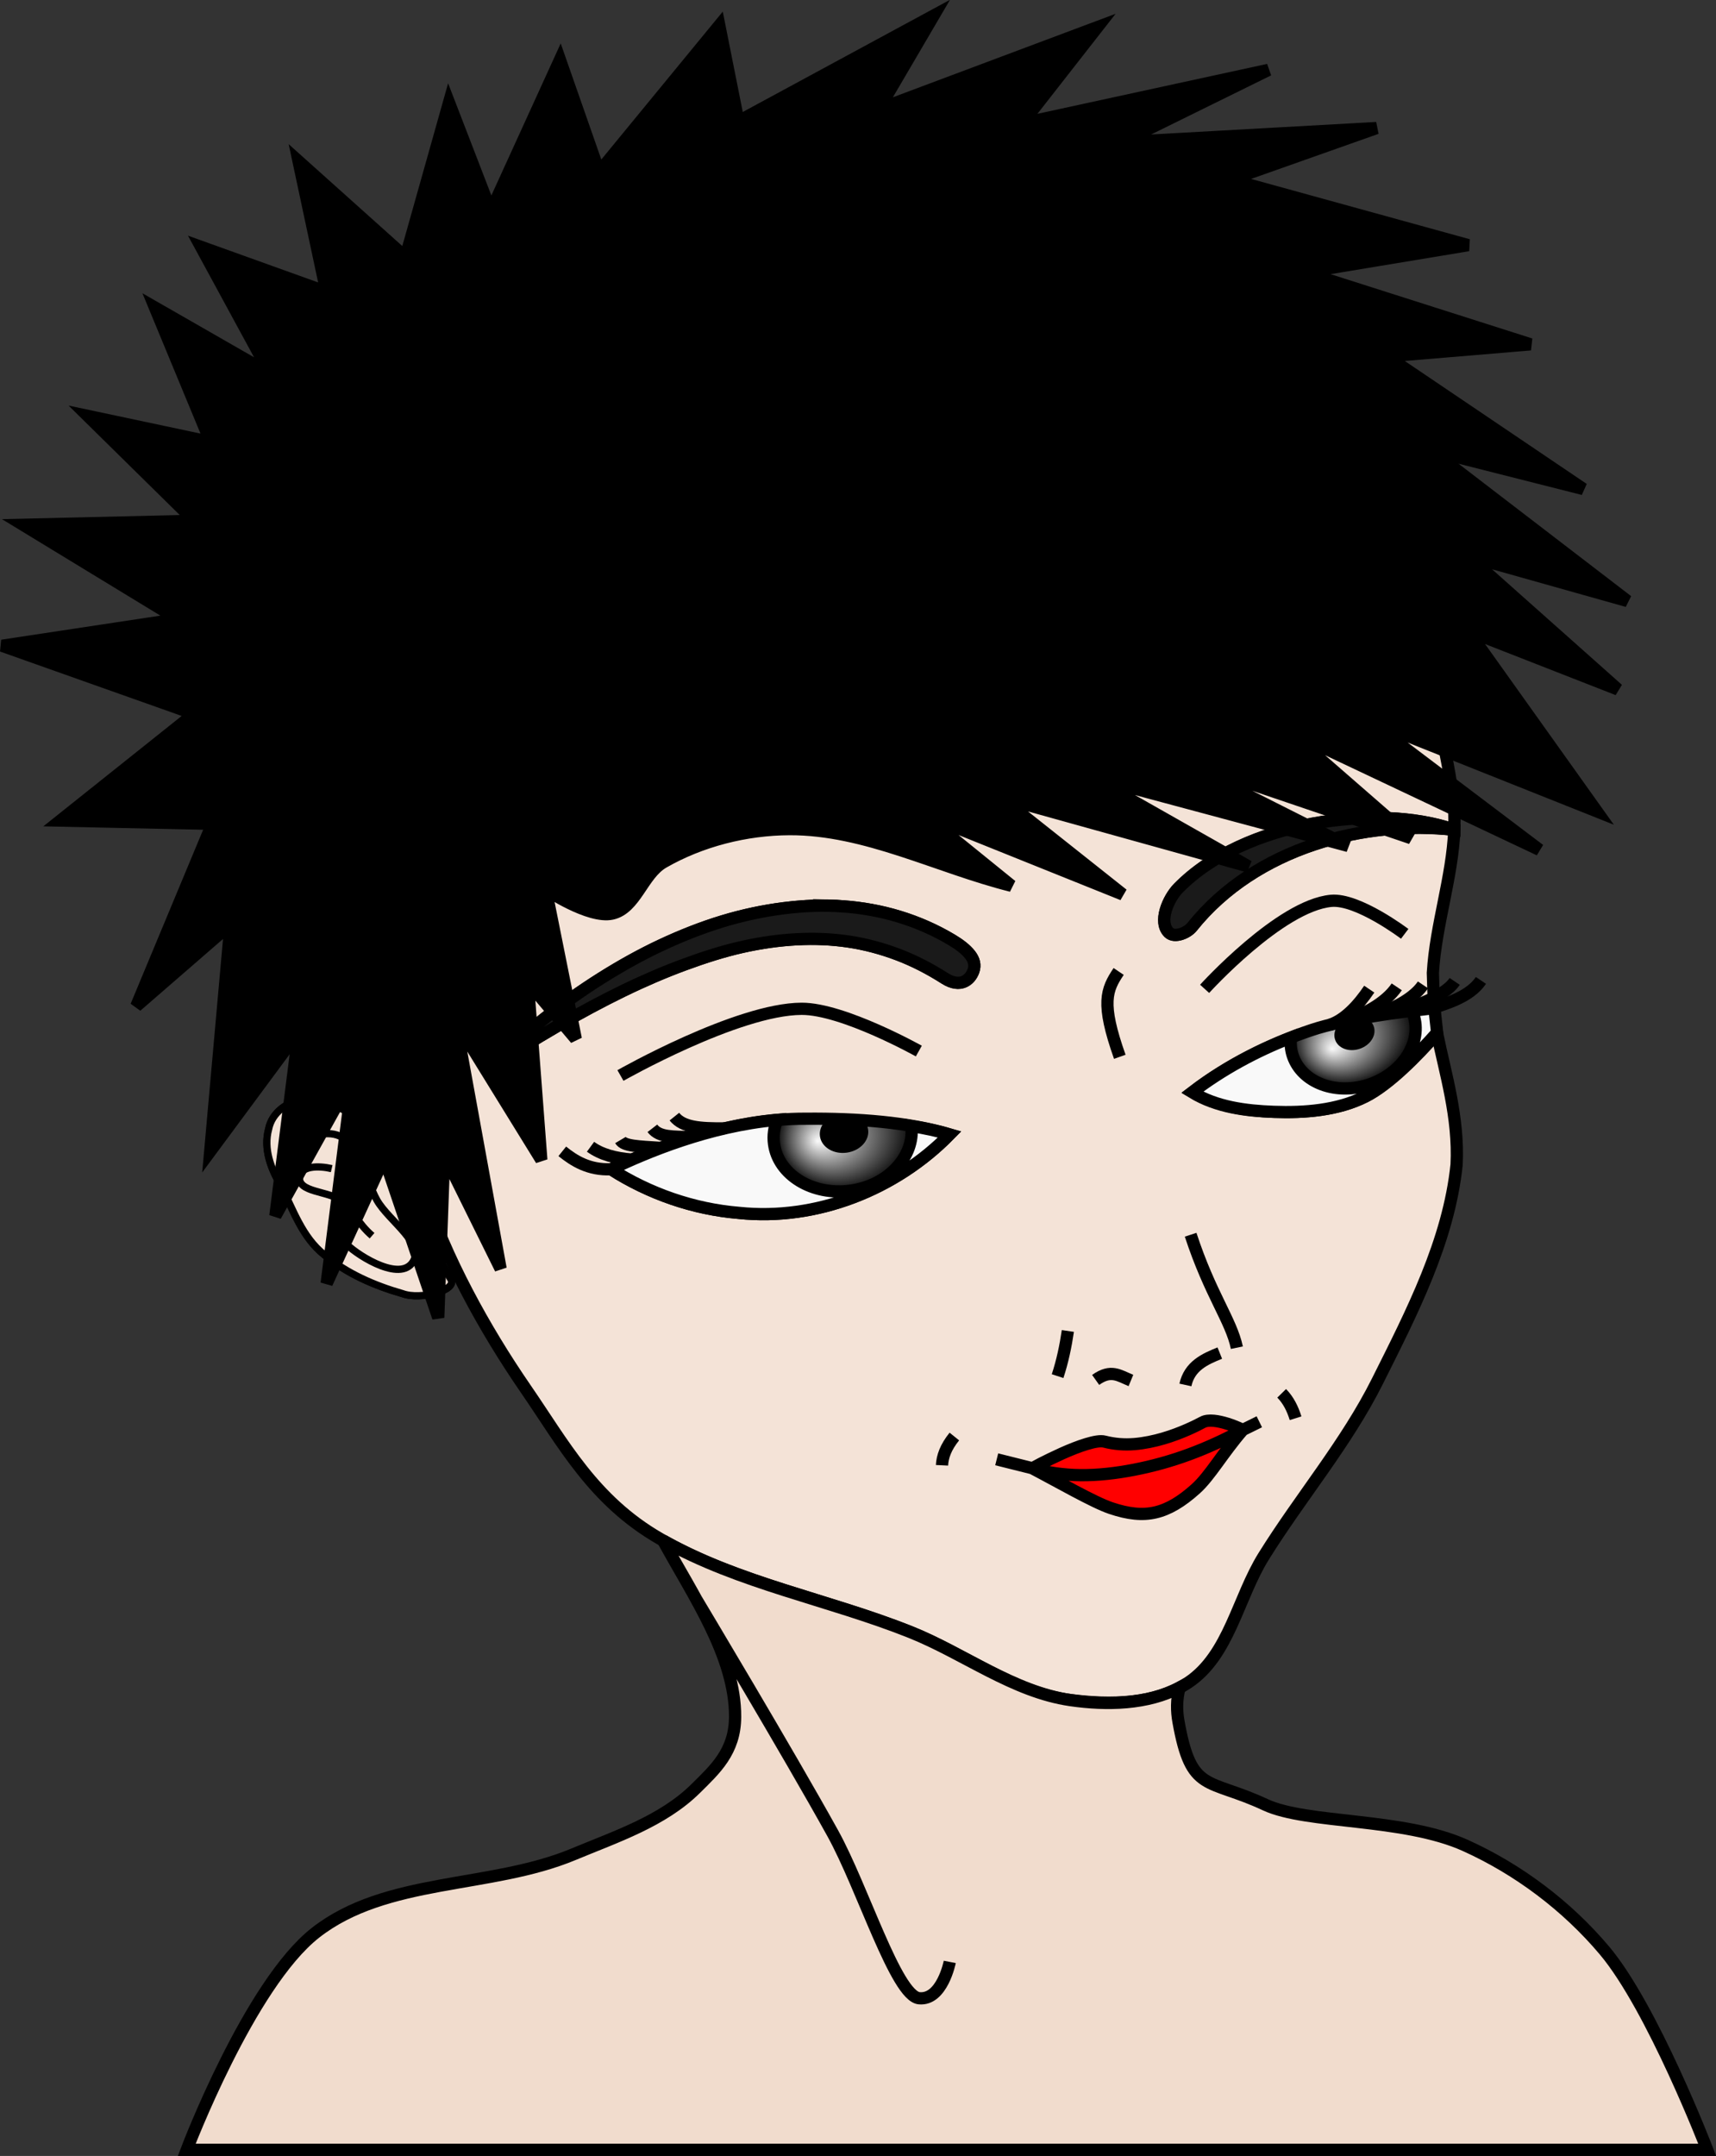 <?xml version="1.0" encoding="UTF-8" standalone="no"?>
<!-- Created with Inkscape (http://www.inkscape.org/) -->
<svg
    xmlns:dc="http://purl.org/dc/elements/1.1/"
    xmlns:cc="http://creativecommons.org/ns#"
    xmlns:rdf="http://www.w3.org/1999/02/22-rdf-syntax-ns#"
    xmlns:svg="http://www.w3.org/2000/svg"
    xmlns="http://www.w3.org/2000/svg"
    xmlns:xlink="http://www.w3.org/1999/xlink"
    xmlns:sodipodi="http://sodipodi.sourceforge.net/DTD/sodipodi-0.dtd"
    xmlns:inkscape="http://www.inkscape.org/namespaces/inkscape"
    xmlns:ns1="http://sozi.baierouge.fr"
    width="140.156"
    height="176.031"
    id="svg4550"
    version="1.1"
    inkscape:version="0.48.4 r9939"
    sodipodi:docname="Ecq4Zoqz5LP6qw.svg"
  >
  <rect width="100%" height="100%" fill="#333333" stroke="none"/>
  <title
      id="title4733"
    >Ecq4Zoqz5LP6qw</title
  >
  <defs
      id="defs4552"
    >
    <radialGradient
        inkscape:collect="always"
        xlink:href="#linearGradient4216"
        id="radialGradient4546"
        gradientUnits="userSpaceOnUse"
        gradientTransform="matrix(1,0,0,0.81,0,21.018)"
        cx="541.871"
        cy="110.644"
        fx="539.863"
        fy="111.425"
        r="5.211"
    />
    <linearGradient
        id="linearGradient4216"
      >
      <stop
          style="stop-color:#f9f9f9;stop-opacity:1"
          offset="0"
          id="stop4218"
      />
      <stop
          style="stop-color:#040404;stop-opacity:1"
          offset="1"
          id="stop4220"
      />
    </linearGradient
    >
    <radialGradient
        inkscape:collect="always"
        xlink:href="#linearGradient4236"
        id="radialGradient4548"
        gradientUnits="userSpaceOnUse"
        gradientTransform="matrix(1,0,0,0.819,0,20.018)"
        cx="541.871"
        cy="110.644"
        fx="539.589"
        fy="110.921"
        r="5.654"
    />
    <linearGradient
        id="linearGradient4236"
      >
      <stop
          id="stop4238"
          offset="0"
          style="stop-color:#f9f9f9;stop-opacity:1"
      />
      <stop
          id="stop4242"
          offset="1"
          style="stop-color:#040404;stop-opacity:1"
      />
    </linearGradient
    >
  </defs
  >
  <sodipodi:namedview
      id="base"
      pagecolor="#ffffff"
      bordercolor="#666666"
      borderopacity="1.0"
      inkscape:pageopacity="0.0"
      inkscape:pageshadow="2"
      inkscape:zoom="4.4367122"
      inkscape:cx="73.197059"
      inkscape:cy="88.015625"
      inkscape:document-units="px"
      showgrid="false"
      inkscape:window-width="1280"
      inkscape:window-height="1004"
      inkscape:window-x="0"
      inkscape:window-y="0"
      inkscape:window-maximized="1"
      inkscape:current-layer="svg4550"
      fit-margin-top="0"
      fit-margin-left="0"
      fit-margin-right="0"
      fit-margin-bottom="0"
  />
  <g
      style="display:inline;enable-background:new"
      id="g4507"
      transform="translate(-470.781,-16.844)"
    >
    <g
        id="g4433"
      >
      <path
          sodipodi:type="arc"
          style="fill:url(#radialGradient4546);fill-opacity:1;stroke:#000000;stroke-width:0;stroke-linecap:round;stroke-linejoin:round;stroke-miterlimit:4;stroke-opacity:1;stroke-dasharray:none;stroke-dashoffset:0"
          id="path4435"
          sodipodi:cx="541.87146"
          sodipodi:cy="110.64402"
          sodipodi:rx="5.2109818"
          sodipodi:ry="4.2210979"
          d="m 547.082,110.644 c 0,2.331 -2.333,4.221 -5.211,4.221 -2.878,0 -5.211,-1.89 -5.211,-4.221 0,-2.331 2.333,-4.221 5.211,-4.221 2.878,0 5.211,1.89 5.211,4.221 z"
          transform="matrix(0.946,-0.324,0.324,0.946,32.8,172.154)"
      />
      <path
          transform="matrix(0.303,-0.104,0.104,0.303,405.714,124.027)"
          d="m 547.082,110.644 c 0,2.331 -2.333,4.221 -5.211,4.221 -2.878,0 -5.211,-1.89 -5.211,-4.221 0,-2.331 2.333,-4.221 5.211,-4.221 2.878,0 5.211,1.89 5.211,4.221 z"
          sodipodi:ry="4.2210979"
          sodipodi:rx="5.2109818"
          sodipodi:cy="110.64402"
          sodipodi:cx="541.87146"
          id="path4437"
          style="fill:#000000;fill-opacity:1;stroke:#000000;stroke-width:0;stroke-linecap:round;stroke-linejoin:round;stroke-miterlimit:4;stroke-opacity:1;stroke-dasharray:none;stroke-dashoffset:0"
          sodipodi:type="arc"
      />
    </g
    >
    <g
        id="g4439"
      >
      <path
          transform="matrix(0.991,-0.136,0.136,0.991,-12.271,73.537)"
          d="m 547.525,110.644 c 0,2.557 -2.531,4.631 -5.654,4.631 -3.122,0 -5.654,-2.073 -5.654,-4.631 0,-2.557 2.531,-4.631 5.654,-4.631 3.122,0 5.654,2.073 5.654,4.631 z"
          sodipodi:ry="4.6307182"
          sodipodi:rx="5.6536064"
          sodipodi:cy="110.64402"
          sodipodi:cx="541.87146"
          id="path4441"
          style="fill:url(#radialGradient4548);fill-opacity:1;stroke:#000000;stroke-width:0;stroke-linecap:round;stroke-linejoin:round;stroke-miterlimit:4;stroke-opacity:1;stroke-dasharray:none;stroke-dashoffset:0"
          sodipodi:type="arc"
      />
      <path
          sodipodi:type="arc"
          style="fill:#000000;fill-opacity:1;stroke:#000000;stroke-width:0;stroke-linecap:round;stroke-linejoin:round;stroke-miterlimit:4;stroke-opacity:1;stroke-dasharray:none;stroke-dashoffset:0"
          id="path4443"
          sodipodi:cx="541.87146"
          sodipodi:cy="110.64402"
          sodipodi:rx="5.6536064"
          sodipodi:ry="4.6307182"
          d="m 547.525,110.644 c 0,2.557 -2.531,4.631 -5.654,4.631 -3.122,0 -5.654,-2.073 -5.654,-4.631 0,-2.557 2.531,-4.631 5.654,-4.631 3.122,0 5.654,2.073 5.654,4.631 z"
          transform="matrix(0.348,-0.048,0.048,0.348,345.837,96.853)"
      />
    </g
    >
    <path
        id="path4445"
        style="fill:#f4e3d7;stroke:#000000;stroke-width:1px;stroke-linecap:butt;stroke-linejoin:miter;stroke-opacity:1"
        d="m 538.406,90.781 c 0.397,0.007 0.793,0.035 1.188,0.062 1.579,0.111 3.135,0.39 4.625,0.844 1.49,0.454 2.942,1.086 4.312,1.906 0.636,0.38 1.139,0.773 1.469,1.188 0.33,0.414 0.459,0.861 0.281,1.344 -0.139,0.378 -0.396,0.714 -0.781,0.875 -0.386,0.161 -0.902,0.14 -1.562,-0.281 -1.256,-0.8 -2.505,-1.441 -3.812,-1.938 -1.308,-0.496 -2.661,-0.858 -4.031,-1.062 -1.37,-0.204 -2.774,-0.263 -4.219,-0.188 -1.444,0.075 -2.939,0.282 -4.469,0.625 -1.529,0.343 -3.093,0.839 -4.719,1.438 -1.626,0.599 -3.298,1.313 -5.031,2.156 -3.466,1.686 -7.162,3.847 -11.125,6.438 1.469,-1.453 2.999,-2.812 4.562,-4.062 1.563,-1.251 3.154,-2.381 4.781,-3.406 1.628,-1.025 3.276,-1.942 4.938,-2.719 1.661,-0.776 3.336,-1.434 5,-1.938 1.664,-0.504 3.332,-0.854 4.969,-1.062 1.228,-0.156 2.433,-0.239 3.625,-0.219 z m 5.719,-48.25 c -0.565,2.71e-4 -1.122,0.014 -1.688,0.031 -4.523,0.139 -9.037,0.808 -13.375,1.844 -5.885,1.405 -11.518,4.257 -16.344,7.906 -4.933,3.731 -9.548,8.343 -12.312,13.875 -2.863,5.729 -4.001,12.409 -3.844,18.812 0.131,5.353 2.398,10.443 3.969,15.562 1.409,4.592 3.387,8.995 4.875,13.562 1.758,5.399 4.885,11.143 8.314,16.123 3.1,4.502 5.517,9.087 10.936,12.221 6.302,3.644 13.706,4.929 20.469,7.625 4.402,1.755 8.393,4.962 13.094,5.562 3.225,0.412 6.924,0.374 9.625,-1.438 3.327,-2.231 4.039,-6.912 6.156,-10.312 3,-4.817 6.742,-9.207 9.281,-14.281 2.81,-5.615 5.821,-11.442 6.469,-17.688 0.193,-3.87 -0.925,-7.448 -1.594,-10.719 -0.003,-0.019 0.003,0.019 0,0 -1.609,1.837 -3.918,4.187 -5.844,5.156 -2.252,1.134 -4.949,1.341 -7.469,1.25 -2.283,-0.082 -4.666,-0.416 -6.656,-1.625 2.883,-2.207 6.274,-3.904 9.75,-5.062 2.68,-0.893 7.325,-1.487 10,-1.781 -0.063,-0.884 -0.103,-1.846 -0.125,-2.875 0.233,-3.919 1.594,-7.802 1.75,-11.688 -7.255,-0.827 -16.209,1.403 -21.438,7.938 -0.389,0.487 -1.413,0.918 -1.875,0.469 -0.887,-0.861 -0.068,-2.792 0.781,-3.656 5.401,-5.494 16.309,-6.926 22.531,-4.75 0.037,-0.935 0.01,-1.877 -0.125,-2.812 C 588.149,72.869 584.968,63.59 578.969,56.875 573.072,50.276 564.397,46.058 555.812,43.906 c -3.785,-0.949 -7.732,-1.377 -11.688,-1.375 z m -7.5,65.656 c 4.194,-0.033 8.37,0.283 11.719,1.281 -4.432,4.521 -10.885,7.068 -17.219,6.406 -3.703,-0.307 -7.308,-1.564 -10.438,-3.562 3.24,-1.553 9.507,-4.16 15.938,-4.125 z"
        inkscape:connector-curvature="0"
        sodipodi:nodetypes="cssssssssssssscssssscssssssssasssssscccsccscccsssccsssccccc"
    />
    <path
        style="fill:none;stroke:#000000;stroke-width:1px;stroke-linecap:butt;stroke-linejoin:miter;stroke-opacity:1"
        d="m 567.6,129.924 c 0.339,-1.553 1.589,-2.11 2.809,-2.601"
        id="path4447"
        inkscape:connector-curvature="0"
        sodipodi:nodetypes="cc"
    />
    <path
        style="fill:none;stroke:#000000;stroke-width:1px;stroke-linecap:butt;stroke-linejoin:miter;stroke-opacity:1"
        d="m 571.803,126.882 c -0.466,-2.236 -2.175,-4.337 -3.777,-9.223"
        id="path4449"
        inkscape:connector-curvature="0"
        sodipodi:nodetypes="cc"
    />
    <path
        style="fill:none;stroke:#000000;stroke-width:1px;stroke-linecap:butt;stroke-linejoin:miter;stroke-opacity:1"
        d="m 560.269,129.513 c 1.254,-0.892 1.89,-0.361 2.881,0.047"
        id="path4451"
        inkscape:connector-curvature="0"
        sodipodi:nodetypes="cc"
    />
    <path
        style="fill:none;stroke:#000000;stroke-width:1px;stroke-linecap:butt;stroke-linejoin:miter;stroke-opacity:1"
        d="m 557.999,125.517 c -0.18,1.229 -0.435,2.458 -0.838,3.687"
        id="path4453"
        inkscape:connector-curvature="0"
        sodipodi:nodetypes="cc"
    />
    <path
        style="fill:#1a1a1a;stroke:#000000;stroke-width:1px;stroke-linecap:butt;stroke-linejoin:miter;stroke-opacity:1"
        d="m 539.594,90.844 c 1.579,0.111 3.135,0.39 4.625,0.844 1.49,0.454 2.942,1.086 4.312,1.906 0.636,0.38 1.139,0.773 1.469,1.188 0.33,0.414 0.459,0.861 0.281,1.344 -0.139,0.378 -0.396,0.714 -0.781,0.875 -0.386,0.161 -0.902,0.14 -1.562,-0.281 -1.256,-0.8 -2.505,-1.441 -3.812,-1.937 -1.308,-0.496 -2.661,-0.858 -4.031,-1.062 -1.37,-0.204 -2.774,-0.263 -4.219,-0.188 -1.444,0.075 -2.939,0.282 -4.469,0.625 -1.529,0.343 -3.093,0.839 -4.719,1.438 -1.626,0.599 -3.298,1.313 -5.031,2.156 -3.466,1.686 -7.162,3.847 -11.125,6.437 1.469,-1.453 2.999,-2.812 4.562,-4.062 1.563,-1.251 3.154,-2.381 4.781,-3.406 1.628,-1.025 3.276,-1.942 4.938,-2.719 1.661,-0.776 3.336,-1.434 5,-1.938 1.664,-0.504 3.332,-0.854 4.969,-1.062 1.637,-0.208 3.234,-0.267 4.812,-0.156 z"
        id="path4455"
        inkscape:connector-curvature="0"
    />
    <path
        style="fill:#1a1a1a;stroke:#000000;stroke-width:1px;stroke-linecap:butt;stroke-linejoin:miter;stroke-opacity:1"
        d="m 589.567,84.599 c -7.255,-0.827 -16.198,1.395 -21.427,7.93 -0.389,0.487 -1.416,0.906 -1.878,0.458 -0.887,-0.861 -0.079,-2.764 0.771,-3.628 5.401,-5.494 16.312,-6.936 22.534,-4.76 z"
        id="path4457"
        inkscape:connector-curvature="0"
        sodipodi:nodetypes="csasc"
    />
    <path
        id="path4459"
        style="fill:#ff0000;stroke:#000000;stroke-width:1px;stroke-linecap:butt;stroke-linejoin:miter;stroke-opacity:1"
        d="m 572.294,133.594 1.344,-0.662 m -21.45,3.064 2.901,0.725 m 13.922,-3.751 c 0.473,-0.252 1.29,-0.106 1.997,0.113 0.706,0.219 1.286,0.511 1.286,0.511 -1.422,0.771 -2.904,1.453 -4.402,2.005 -1.497,0.552 -2.995,0.959 -4.484,1.249 -1.489,0.29 -2.979,0.456 -4.376,0.441 -1.396,-0.015 -2.723,-0.205 -3.943,-0.567 0,0 1.142,-0.621 2.447,-1.207 0.653,-0.293 1.365,-0.578 1.984,-0.764 0.619,-0.186 1.138,-0.287 1.482,-0.198 0.792,0.205 1.615,0.267 2.43,0.2 0.815,-0.067 1.64,-0.245 2.374,-0.46 1.468,-0.431 2.678,-1.04 3.205,-1.321 z m 3.282,0.624 c -1.661,1.913 -2.684,3.766 -3.851,4.812 -1.167,1.046 -2.208,1.673 -3.292,1.924 -1.083,0.25 -2.217,0.125 -3.628,-0.348 -1.411,-0.474 -4.285,-2.135 -6.434,-3.26"
        inkscape:connector-curvature="0"
    />
    <g
        id="g4461"
        transform="translate(11.851,-33.636)"
      >
      <path
          inkscape:connector-curvature="0"
          id="path4463"
          d="m 488.421,141.829 c -1.42,-0.74 -2.908,-1.61 -4.558,-1.577 -1.371,0.085 -2.729,1.032 -2.997,2.431 -0.43,1.59 0.182,3.224 0.996,4.581 1.008,1.981 1.745,4.235 3.551,5.665 1.847,1.542 4.094,2.515 6.389,3.174 1.486,0.553 4.556,-0.282 3.931,-1.196 -2.437,-4.359 -4.875,-8.718 -7.312,-13.077 z"
          style="fill:#f4e3d7;stroke:#000000;stroke-width:0.59;stroke-linecap:butt;stroke-linejoin:miter;stroke-miterlimit:4;stroke-opacity:1;stroke-dasharray:none;display:inline;enable-background:new"
      />
      <path
          d="m 486.019,145.898 c -1.065,-0.25 -2.496,-0.234 -2.62,0.658 -0.183,1.315 2.424,1.147 3.449,1.99 0.967,0.795 1.282,1.8 2.472,2.829 m -6.576,-7.328 c 1.041,-0.674 2.721,-1.354 3.945,-0.804 1.837,0.826 2.038,3.474 3.027,5.228 0.967,1.715 4.091,3.655 2.842,5.177 -1.212,1.476 -4.776,-0.9 -5.465,-1.728 m 1.329,-10.091 c -1.42,-0.74 -2.908,-1.61 -4.558,-1.577 -1.371,0.085 -2.729,1.032 -2.997,2.431 -0.43,1.59 0.182,3.224 0.996,4.581 1.008,1.981 1.745,4.235 3.551,5.665 1.847,1.542 4.094,2.515 6.389,3.174 1.486,0.553 4.556,-0.282 3.931,-1.196 -2.437,-4.359 -4.875,-8.718 -7.312,-13.077 z"
          style="fill:#f4e3d7;stroke:#000000;stroke-width:0.59;stroke-linecap:butt;stroke-linejoin:miter;stroke-miterlimit:4;stroke-opacity:1;stroke-dasharray:none;display:inline;enable-background:new"
          id="path4465"
          inkscape:connector-curvature="0"
          sodipodi:nodetypes="caaccaaaccccccccc"
      />
    </g
    >
    <path
        style="fill:#000000;stroke:#000000;stroke-width:1px;stroke-linecap:butt;stroke-linejoin:miter;stroke-opacity:1"
        d="m 524.946,87.254 c 3.086,-1.772 6.766,-2.701 10.324,-2.713 6.235,-0.022 12.063,3.11 18.123,4.627 l -7.215,-5.846 16.305,6.552 -9.986,-7.921 20.262,5.637 -12.942,-7.331 21.084,5.657 -14.448,-7.277 19.575,6.639 -10.073,-8.77 20.561,9.723 -14.026,-10.598 18.711,7.456 -10.511,-14.739 12.232,4.784 -12.234,-10.88 13.014,3.662 -16.024,-12.291 12.422,3.146 -16.038,-10.832 11.723,-0.981 -18.457,-5.883 13.37,-2.215 -19.399,-5.348 11.912,-4.212 -20.833,1.16 12.004,-5.91 -20.116,4.371 6.146,-7.86 -17.848,6.69 4.472,-7.631 -15.946,8.63 -1.56,-7.825 -9.815,11.948 -3.199,-9.146 -5.64,12.364 -3.421,-8.867 -3.552,12.616 -8.736,-7.829 2.274,10.668 -10.241,-3.679 5.612,10.327 -9.377,-5.377 4.548,10.982 -10.03,-2.129 8.702,8.565 -13.996,0.325 12.657,7.706 -14.365,2.171 15.685,5.56 -10.926,8.714 12.406,0.263 -6.203,14.886 7.691,-6.672 -1.652,18.526 7.222,-9.759 -1.902,15.031 6.329,-11.39 -2.138,16.899 4.698,-10.242 4.414,13.04 0.485,-13.306 4.609,9.315 -3.688,-20.252 7.012,11.363 -1.102,-14.505 3.919,4.634 -2.446,-12.203 c 0,0 3.532,2.382 5.404,1.967 1.926,-0.427 2.473,-3.203 4.183,-4.186 z"
        id="path4467"
        inkscape:connector-curvature="0"
        sodipodi:nodetypes="aaccccccccccccccccccccccccccccccccccccccccccccccccccccccccccccccccccccaa"
    />
    <g
        id="g4469"
        style="fill:#f1dccd;fill-opacity:1"
      >
      <path
          d="m 527.662,147.449 c 0,0 7.567,12.634 11.132,19.076 2.455,4.436 5.174,13.285 7.058,13.474 1.884,0.188 2.502,-2.967 2.502,-2.967 M 524.938,142.625 c 2.441,4.482 5.911,9.458 5.884,14.408 -0.015,2.827 -1.638,4.279 -3.219,5.844 -2.69,2.662 -6.506,3.921 -10,5.375 -6.775,2.819 -15.289,1.876 -21.062,6.406 -5.402,4.239 -10.509,17.717 -10.509,17.717 l 124.188,0 c 0,0 -4.462,-11.61 -8.397,-16.279 -3.059,-3.63 -7.04,-6.627 -11.368,-8.577 -5.062,-2.282 -12.936,-1.737 -16.323,-3.318 -4.751,-2.218 -6.049,-0.904 -7.099,-6.794 -0.148,-0.828 -0.177,-1.775 0.094,-2.781 -2.617,1.391 -5.948,1.458 -8.906,1.031 -4.694,-0.677 -8.691,-3.808 -13.094,-5.562 -6.662,-2.656 -13.947,-3.947 -20.188,-7.469 z"
          style="fill:#f1dccd;fill-opacity:1;stroke:#000000;stroke-width:1px;stroke-linecap:butt;stroke-linejoin:miter;stroke-opacity:1"
          id="path4471"
          inkscape:connector-curvature="0"
          sodipodi:nodetypes="cazcccaaaccaasscascc"
      />
    </g
    >
    <path
        style="fill:#f9f9f9;stroke:#000000;stroke-width:1px;stroke-linecap:butt;stroke-linejoin:miter;stroke-opacity:1"
        d="m 587.938,99.156 c -0.529,0.058 -1.191,0.136 -1.844,0.219 0.046,0.101 0.088,0.206 0.125,0.312 0.755,2.206 -0.84,4.756 -3.562,5.688 -2.723,0.932 -5.526,-0.107 -6.281,-2.312 -0.167,-0.488 -0.206,-1 -0.156,-1.5 -2.882,1.118 -5.646,2.619 -8.062,4.469 1.99,1.209 4.373,1.511 6.656,1.594 2.52,0.091 5.217,-0.116 7.469,-1.25 1.862,-0.937 4.27,-3.402 5.875,-5.219 l -0.219,-2 z"
        id="path4473"
        inkscape:connector-curvature="0"
    />
    <path
        style="fill:none;stroke:#000000;stroke-width:1px;stroke-linecap:butt;stroke-linejoin:miter;stroke-opacity:1"
        d="m 521.457,104.657 c 0,0 9.541,-5.427 14.796,-5.445 3.392,-0.011 9.574,3.451 9.574,3.451"
        id="path4475"
        inkscape:connector-curvature="0"
        sodipodi:nodetypes="cac"
    />
    <path
        style="fill:none;stroke:#000000;stroke-width:1px;stroke-linecap:butt;stroke-linejoin:miter;stroke-opacity:1"
        d="m 569.17,97.582 c 0,0 6.154,-6.795 10.331,-7.185 2.186,-0.204 6.01,2.694 6.01,2.694"
        id="path4477"
        inkscape:connector-curvature="0"
        sodipodi:nodetypes="cac"
    />
    <path
        style="fill:none;stroke:#000000;stroke-width:1px;stroke-linecap:butt;stroke-linejoin:miter;stroke-opacity:1"
        d="m 562.149,96.163 c -1.001,1.489 -1.463,2.582 0.092,6.968"
        id="path4479"
        inkscape:connector-curvature="0"
        sodipodi:nodetypes="cc"
    />
    <path
        style="fill:#f9f9f9;stroke:#000000;stroke-width:1px;stroke-linecap:butt;stroke-linejoin:miter;stroke-opacity:1"
        d="m 534.219,108.281 c -5.55,0.496 -10.696,2.672 -13.531,4.031 3.13,1.999 6.734,3.255 10.438,3.562 6.334,0.662 12.787,-1.885 17.219,-6.406 -0.976,-0.291 -2.027,-0.505 -3.125,-0.688 0.285,2.501 -1.911,4.862 -4.969,5.281 -3.093,0.425 -5.902,-1.279 -6.25,-3.812 -0.093,-0.677 0.008,-1.346 0.25,-1.969 -0.01,9.2e-4 -0.021,-9.3e-4 -0.031,0 z"
        id="path4481"
        inkscape:connector-curvature="0"
    />
    <path
        style="fill:none;stroke:#000000;stroke-width:1px;stroke-linecap:butt;stroke-linejoin:miter;stroke-opacity:1"
        d="m 548.729,134.135 c -0.707,0.876 -0.974,1.642 -1.009,2.35"
        id="path4483"
        inkscape:connector-curvature="0"
        sodipodi:nodetypes="cc"
    />
    <path
        style="fill:none;stroke:#000000;stroke-width:1px;stroke-linecap:butt;stroke-linejoin:miter;stroke-opacity:1"
        d="m 575.464,130.608 c 0.57,0.582 0.9,1.285 1.135,2.035"
        id="path4485"
        inkscape:connector-curvature="0"
        sodipodi:nodetypes="cc"
    />
    <path
        style="fill:none;stroke:#000000;stroke-width:1px;stroke-linecap:butt;stroke-linejoin:miter;stroke-opacity:1"
        d="m 516.706,110.85 c 0.948,0.764 2.165,1.543 3.982,1.462"
        id="path4487"
        inkscape:connector-curvature="0"
        sodipodi:nodetypes="cc"
    />
    <path
        style="fill:none;stroke:#000000;stroke-width:1px;stroke-linecap:butt;stroke-linejoin:miter;stroke-opacity:1"
        d="m 587.678,99.185 c 1.219,-0.388 3.158,-0.95 4.06,-2.29"
        id="path4489"
        inkscape:connector-curvature="0"
        sodipodi:nodetypes="cc"
    />
    <path
        sodipodi:nodetypes="cc"
        inkscape:connector-curvature="0"
        id="path4491"
        d="m 519.013,110.476 c 0.844,0.619 2.006,0.946 3.402,1.045"
        style="fill:none;stroke:#000000;stroke-width:1px;stroke-linecap:butt;stroke-linejoin:miter;stroke-opacity:1"
    />
    <path
        style="fill:none;stroke:#000000;stroke-width:1px;stroke-linecap:butt;stroke-linejoin:miter;stroke-opacity:1"
        d="m 521.454,109.928 c 0.289,0.489 1.402,0.521 3.3,0.641"
        id="path4493"
        inkscape:connector-curvature="0"
        sodipodi:nodetypes="cc"
    />
    <path
        sodipodi:nodetypes="cc"
        inkscape:connector-curvature="0"
        id="path4495"
        d="m 524.062,108.971 c 0.58,0.75 1.665,0.664 3.254,0.727"
        style="fill:none;stroke:#000000;stroke-width:1px;stroke-linecap:butt;stroke-linejoin:miter;stroke-opacity:1"
    />
    <path
        style="fill:none;stroke:#000000;stroke-width:1px;stroke-linecap:butt;stroke-linejoin:miter;stroke-opacity:1"
        d="m 525.861,108.016 c 0.701,0.874 2.075,0.979 4.099,0.959"
        id="path4497"
        inkscape:connector-curvature="0"
        sodipodi:nodetypes="cc"
    />
    <path
        sodipodi:nodetypes="cc"
        inkscape:connector-curvature="0"
        id="path4499"
        d="m 584.527,99.582 c 1.219,-0.388 4.168,-1.265 5.069,-2.606"
        style="fill:none;stroke:#000000;stroke-width:1px;stroke-linecap:butt;stroke-linejoin:miter;stroke-opacity:1"
    />
    <path
        style="fill:none;stroke:#000000;stroke-width:1px;stroke-linecap:butt;stroke-linejoin:miter;stroke-opacity:1"
        d="m 582.691,99.863 c 1.219,-0.388 3.411,-1.265 4.312,-2.606"
        id="path4501"
        inkscape:connector-curvature="0"
        sodipodi:nodetypes="cc"
    />
    <path
        sodipodi:nodetypes="cc"
        inkscape:connector-curvature="0"
        id="path4503"
        d="m 580.865,100.088 c 1.219,-0.388 3.095,-1.328 3.997,-2.669"
        style="fill:none;stroke:#000000;stroke-width:1px;stroke-linecap:butt;stroke-linejoin:miter;stroke-opacity:1"
    />
    <path
        style="fill:none;stroke:#000000;stroke-width:1px;stroke-linecap:butt;stroke-linejoin:miter;stroke-opacity:1"
        d="m 579.376,100.527 c 1.219,-0.388 2.338,-1.581 3.24,-2.921"
        id="path4505"
        inkscape:connector-curvature="0"
        sodipodi:nodetypes="cc"
    />
  </g
  >
</svg
>
